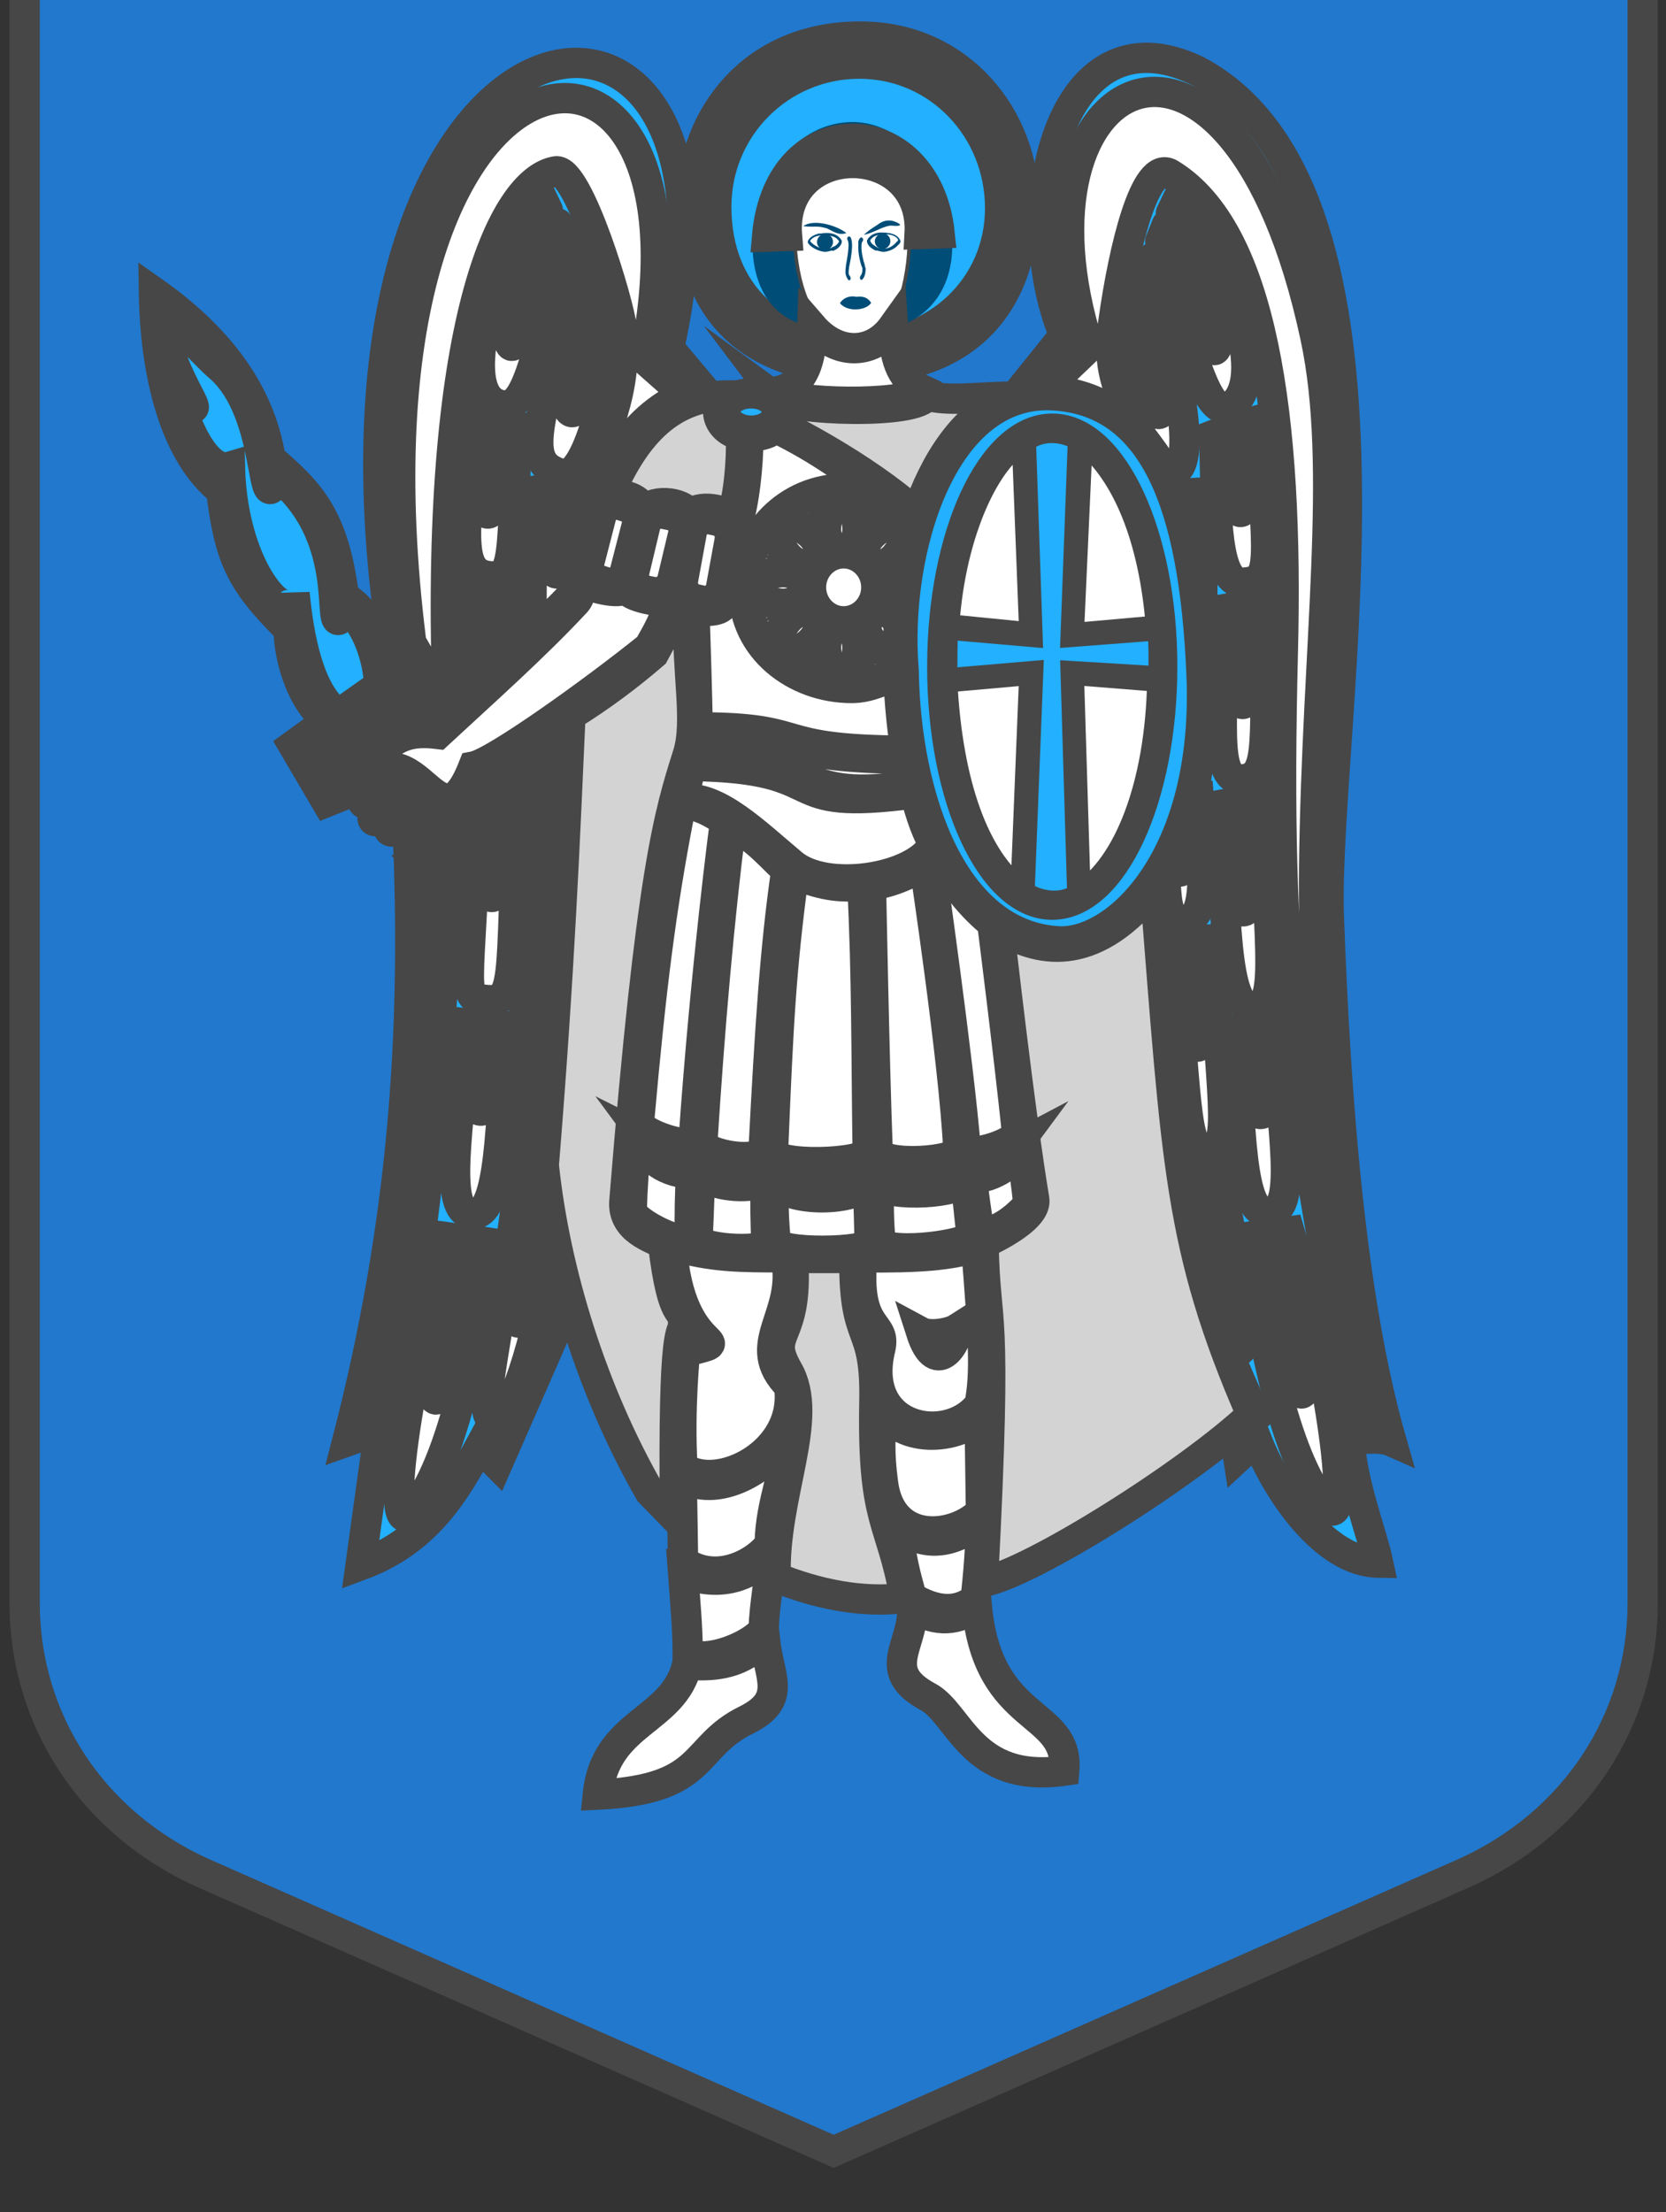 <svg width="55" height="73" viewBox="0 0 55 73" fill="none" xmlns="http://www.w3.org/2000/svg">
<rect x="0" y="0" width="55" height="73" fill="#333333" stroke="none"/>
<g clip-path="url(#clip0)">
<path d="M0.814 -0.528V52.91C0.814 56.738 3.036 60.192 6.776 61.842L27.522 70.994L48.268 61.842C52.008 60.192 54.23 56.738 54.23 52.91V-0.528H0.814Z" fill="#2178CD" stroke="#474747" stroke-miterlimit="10"/>
<path d="M28.446 1.434C25.009 1.403 23.117 3.931 23.041 6.686C22.966 9.654 24.434 11.228 26.523 11.758C26.599 11.5 26.599 11.213 26.614 10.804C23.526 10.032 24.782 4.052 28.188 4.052C31.186 4.068 33.017 9.654 29.702 10.819C29.717 11.243 29.747 11.531 29.854 11.803C32.109 11.304 33.562 9.608 33.577 6.717C33.577 4.007 31.564 1.449 28.446 1.434Z" fill="#22B0FF" stroke="#474747" stroke-width="1.453"/>
<path d="M28.37 1.873C31.11 1.873 33.244 4.128 33.244 6.868C33.244 9.608 31.034 11.652 28.294 11.652C25.554 11.652 23.42 9.896 23.42 6.823C23.42 4.083 25.63 1.873 28.37 1.873Z" fill="#22B0FF" stroke="#474747" stroke-width="1.453"/>
<path d="M25.872 12.936C26.642 12.408 26.774 11.924 26.84 11.11C27.698 11.792 28.776 11.682 29.48 11.242C29.568 12.188 29.832 12.584 30.558 12.914C30.448 13.75 26.114 13.794 25.872 12.936Z" fill="white" stroke="#474747" stroke-miterlimit="10"/>
<path d="M39.27 26.026C39.27 25.894 39.27 25.014 39.468 25.014C39.952 25.014 39.688 28.38 39.732 28.974C39.776 29.568 39.688 29.7 39.248 29.722C38.258 29.744 38.852 26.796 38.632 25.08C38.588 24.794 38.874 24.882 38.962 24.948C39.204 25.146 39.116 27.984 39.182 27.984C39.292 28.006 39.292 26.444 39.27 26.026Z" fill="white" stroke="#474747" stroke-miterlimit="10"/>
<path d="M33.682 12.87L35.134 11.066C33.44 7.018 34.914 0.132 39.512 2.332C47.08 6.336 43.67 24.046 43.868 30.206C44.088 36.234 44.572 42.812 45.936 47.564C45.54 47.388 44.726 47.52 44.55 47.52C44.66 49.06 45.276 50.534 45.496 51.568C43.758 51.546 42.174 49.258 41.492 47.52L40.876 48.092L40.766 47.388L41.47 46.75C39.952 43.362 38.874 41.272 38.17 28.974C39.534 26.95 39.952 24.596 39.534 20.394C39.248 16.808 38.5 12.716 33.682 12.87Z" fill="#22B0FF" stroke="#474747"/>
<path d="M41.03 23.232C40.766 23.276 40.964 21.538 40.898 20.02L40.37 20.108C40.458 23.628 39.974 25.85 41.052 25.718C41.998 25.586 41.712 24.42 41.8 19.888L41.25 19.998C41.206 21.736 41.426 23.166 41.03 23.232Z" fill="white" stroke="#474747"/>
<path d="M18.876 19.624C12.188 26.642 14.806 22.154 11.968 25.014C11.11 25.872 11.726 26.84 12.716 27.61C13.882 28.512 14.388 27.632 14.85 26.774C15.378 26.488 15.598 26.136 15.73 25.586C16.676 25.014 17.468 24.706 18.634 23.782C18.59 25.168 17.952 36.982 17.732 38.412C18.128 42.262 19.316 45.76 21.318 49.434L22.286 50.424C22.33 52.008 22.44 53.482 22.484 53.922C22.748 56.782 19.536 55.99 19.47 59.51C23.848 59.07 22.462 58.344 24.882 56.892C26.752 55.792 25.014 55.176 25.608 52.294C26.95 52.976 28.996 53.086 29.898 52.998C29.92 53.944 28.798 55.286 30.47 56.188C31.504 56.738 31.812 59.268 35.354 58.696C35.442 55.858 32.538 56.826 32.428 52.448C33.704 52.184 38.654 49.456 41.536 46.772C39.798 43.164 39.05 41.25 38.214 28.974C39.864 26.224 39.908 23.76 39.688 20.394C38.082 7.546 29.766 16.412 29.656 10.78C32.978 9.614 31.174 4.048 28.16 4.026C24.75 4.026 23.54 9.988 26.598 10.736C26.554 15.84 21.274 8.228 18.876 19.624Z" fill="#004D77"/>
<path d="M37.642 14.344C37.994 14.806 38.214 15.092 38.522 15.62C39.688 15.708 38.874 12.408 38.06 8.492L37.796 9.152C38.346 12.254 38.632 13.574 38.258 13.662C38.038 13.706 37.862 11.484 37.554 9.658L37.18 10.78C37.664 13.838 37.642 14.344 37.642 14.344Z" fill="white" stroke="#474747" stroke-linejoin="round"/>
<path d="M38.302 7.964C39.314 11.638 39.864 13.882 40.612 13.42C41.932 12.584 40.59 8.888 38.896 6.534L38.654 7.04C39.204 8.228 40.48 11.352 40.106 11.55C39.93 11.638 39.226 9.13 38.522 7.414L38.302 7.964Z" fill="white" stroke="#474747" stroke-linejoin="round"/>
<path d="M41.426 33.264C40.546 33.374 40.436 31.218 40.326 26.554L40.788 26.466C40.876 27.654 40.722 30.118 41.052 30.074C41.448 30.03 41.294 28.534 41.25 26.378L41.756 26.268C41.8 30.8 42.306 33.154 41.426 33.264Z" fill="white" stroke="#474747"/>
<path d="M39.534 34.54C39.314 34.54 39.336 32.076 39.204 31.086L38.742 31.152C39.204 37.026 39.16 37.972 39.82 37.928C40.678 37.884 40.392 37.004 39.996 30.998L39.534 31.02C39.578 32.208 39.842 34.54 39.534 34.54Z" fill="white" stroke="#474747"/>
<path d="M40.04 41.976L40.854 44.616C41.316 44.374 41.272 43.802 40.216 38.588L39.71 38.698C40.04 40.458 40.436 41.888 40.04 41.976Z" fill="white" stroke="#474747"/>
<path d="M39.05 27.28C39.182 26.95 39.358 26.29 39.534 25.806C39.776 28.93 39.842 30.25 39.16 30.36C38.434 30.47 38.544 29.612 38.434 28.644L38.764 27.918C38.874 28.204 38.808 28.842 38.984 28.754C39.226 28.666 39.094 27.588 39.05 27.28Z" fill="white" stroke="#474747"/>
<path d="M22.418 19.866C22.418 19.866 22.418 20.086 22.726 20.13C22.66 22.22 23.056 23.782 22.704 24.904C22.088 26.84 21.494 28.754 20.614 39.622C20.526 40.59 21.56 40.854 21.89 41.052C22.22 43.802 22.572 43.032 22.55 43.714C22.55 44.088 22.198 43.384 22.286 50.094L21.45 49.236C19.536 45.892 18.326 41.976 17.952 38.456C18.48 31.988 18.656 27.5 18.832 23.606C19.866 22.968 20.79 22.264 21.582 21.582C21.978 20.834 22.242 20.416 22.418 19.866Z" fill="#D3D3D3" stroke="#474747" stroke-miterlimit="10"/>
<path d="M26.048 45.738C26.378 47.96 23.628 49.28 22.528 48.4C22.418 46.442 22.616 44.616 22.616 44.616C24.574 44.088 22.44 44.924 22.176 41.096C23.474 41.492 24.42 41.492 25.938 41.492C26.356 43.406 24.662 44.352 26.048 45.738Z" fill="white" stroke="#474747" stroke-miterlimit="10"/>
<path d="M22.506 48.774C22.506 48.774 22.55 51.37 22.55 51.524C23.716 52.338 25.036 51.502 25.41 50.952C25.432 49.5 26.026 48.444 25.894 47.564C25.476 48.246 23.87 49.522 22.506 48.774Z" fill="white" stroke="#474747" stroke-miterlimit="10"/>
<path d="M25.41 51.282C24.684 52.162 23.54 52.338 22.55 51.898C22.616 52.8 22.704 53.746 22.704 54.56C23.386 54.912 24.86 54.274 25.212 53.768C25.234 52.866 25.432 52.162 25.41 51.282Z" fill="white" stroke="#474747" stroke-miterlimit="10"/>
<path d="M25.256 54.142C24.75 54.516 24.266 55.066 22.682 54.934C22.242 56.826 19.976 56.782 19.734 59.224C23.386 59.048 22.792 57.662 24.64 56.76C26.004 56.078 25.388 55.352 25.256 54.142Z" fill="white" stroke="#474747" stroke-miterlimit="10"/>
<path d="M32.23 41.162C31.35 41.426 30.36 41.514 28.468 41.492C28.226 43.978 29.282 43.582 29.062 44.506C28.402 47.212 31.328 47.718 32.34 46.332C32.538 45.298 32.472 44.198 32.23 41.162ZM31.592 43.846C31.68 44.132 30.932 45.606 30.404 43.956C30.69 44.11 31.35 44 31.592 43.846Z" fill="white" stroke="#474747" stroke-miterlimit="10"/>
<path d="M29.106 46.53C29.062 47.454 29.018 47.938 29.15 48.928C29.414 51.04 31.57 50.754 32.384 49.874L32.34 46.684C31.988 47.366 29.942 47.806 29.106 46.53Z" fill="white" stroke="#474747" stroke-miterlimit="10"/>
<path d="M30.096 52.712C29.876 51.898 29.766 51.524 29.634 50.424C30.536 51.018 31.35 50.996 32.362 50.226C32.406 51.128 32.208 52.756 32.208 52.756C31.592 53.262 30.866 53.174 30.096 52.712Z" fill="white" stroke="#474747" stroke-miterlimit="10"/>
<path d="M32.252 53.042C32.626 56.936 35.31 56.386 35.134 58.432C32.054 58.872 31.68 56.54 30.624 55.99C29.04 55.132 30.162 54.296 30.118 53.064C30.976 53.57 31.592 53.46 32.252 53.042Z" fill="white" stroke="#474747" stroke-miterlimit="10"/>
<path d="M25.608 14.124C25.41 14.3 25.168 14.388 24.706 14.41C24.706 15.356 24.574 16.588 24.332 17.336C24.42 17.798 24.288 18.106 23.98 19.712C23.914 20.108 23.716 20.196 22.924 20.152C22.968 21.384 23.012 22.924 23.034 24.002C26.84 24.002 25.3 24.75 29.898 24.772C29.788 24.112 29.7 23.254 29.656 22.286C29.194 22.418 28.732 22.704 28.116 22.704C26.246 22.704 24.552 21.384 24.552 19.492C24.552 17.6 26.026 16.126 27.896 16.126C28.578 16.126 29.128 16.346 29.128 16.346C28.138 15.664 27.148 14.872 25.608 14.124Z" fill="white" stroke="#474747" stroke-miterlimit="10"/>
<path d="M29.964 25.036L30.162 25.894C26.224 26.554 27.038 24.992 22.902 25.014L23.034 24.31C26.268 24.332 25.872 25.036 29.964 25.036Z" fill="white" stroke="#474747" stroke-miterlimit="10"/>
<path d="M22.814 25.278L22.55 26.378C23.672 26.224 24.97 27.522 26.158 28.512C27.28 29.458 30.228 28.996 30.822 27.852C30.514 27.346 30.294 26.532 30.206 26.18C25.454 26.818 27.72 25.344 22.814 25.278Z" fill="white" stroke="#474747" stroke-miterlimit="10"/>
<path d="M28.468 29.216C27.522 29.348 26.862 29.084 26.202 28.864C25.784 31.988 25.696 33.704 25.52 37.994C25.498 38.522 28.644 38.412 28.644 37.994C28.6 35.002 28.622 32.142 28.468 29.216Z" fill="white" stroke="#474747" stroke-miterlimit="10"/>
<path d="M23.936 27.104C23.936 27.104 22.55 26.092 22.418 26.884C21.824 29.964 21.494 32.538 21.098 37.004C21.01 37.378 22.88 37.994 22.902 37.598C23.298 31.9 23.936 27.104 23.936 27.104Z" fill="white" stroke="#474747" stroke-miterlimit="10"/>
<path d="M25.278 38.984C24.816 39.226 23.804 39.204 23.122 38.808C23.078 39.446 23.078 39.886 23.034 40.788C22.858 41.25 25.234 41.338 25.3 41.052C25.278 40.414 25.256 39.732 25.278 38.984Z" fill="white" stroke="#474747" stroke-miterlimit="10"/>
<path d="M28.754 29.216C29.326 29.15 30.118 28.842 30.514 28.512C30.514 28.512 31.504 35.068 31.636 37.928C31.702 38.346 29.04 38.522 28.974 37.972C28.864 35.134 28.754 29.216 28.754 29.216Z" fill="white" stroke="#474747" stroke-miterlimit="10"/>
<path d="M30.69 28.336L30.91 28.05C31.372 29.106 32.12 29.964 32.758 30.47C32.758 30.47 33.286 34.628 33.572 37.356C33.638 37.686 31.966 38.236 31.878 37.884C31.658 35.112 30.69 28.336 30.69 28.336Z" fill="white" stroke="#474747" stroke-miterlimit="10"/>
<path d="M22.814 38.742C21.736 38.654 21.296 38.082 21.032 37.466C20.922 38.456 20.878 39.182 20.856 39.93C20.856 40.326 22.748 41.25 22.77 40.788C22.77 39.93 22.77 39.534 22.814 38.742Z" fill="white" stroke="#474747" stroke-miterlimit="10"/>
<path d="M28.644 39.028C28.358 39.666 25.85 39.71 25.542 38.94C25.52 39.644 25.542 40.304 25.608 40.964C25.652 41.404 28.71 41.338 28.71 41.008C28.688 40.282 28.688 39.842 28.644 39.028Z" fill="white" stroke="#474747" stroke-miterlimit="10"/>
<path d="M28.996 39.072C29.304 39.534 31.812 39.38 31.834 38.94C31.988 39.688 31.966 39.93 32.076 40.744C32.23 40.986 29.92 41.404 29.084 41.074C28.996 40.37 29.018 39.82 28.996 39.072Z" fill="white" stroke="#474747" stroke-miterlimit="10"/>
<path d="M32.076 38.808C32.472 39.05 33.66 38.346 33.682 37.884C33.792 38.412 33.902 39.204 33.946 39.754C33.616 40.106 33.044 40.656 32.34 40.7C32.23 39.996 32.164 39.534 32.076 38.808Z" fill="white" stroke="#474747" stroke-miterlimit="10"/>
<path d="M25.96 28.71C25.652 28.49 25.014 27.654 24.134 27.236C23.738 30.36 23.43 33.858 23.188 37.686C23.166 38.104 25.19 38.456 25.212 37.884C25.41 34.056 25.586 31.262 25.96 28.71Z" fill="white" stroke="#474747" stroke-miterlimit="10"/>
<path d="M27.79 18.134C28.085 18.134 28.367 17.831 28.3 17.307C28.233 16.811 27.965 16.384 27.79 16.343C27.602 16.398 27.334 16.825 27.281 17.307C27.214 17.831 27.495 18.134 27.79 18.134Z" fill="white" stroke="#474747" stroke-miterlimit="10"/>
<path d="M26.517 19.402C26.517 19.099 26.222 18.823 25.699 18.892C25.203 18.961 24.787 19.236 24.747 19.402C24.801 19.595 25.23 19.856 25.699 19.912C26.235 19.98 26.517 19.705 26.517 19.402Z" fill="white" stroke="#474747" stroke-miterlimit="10"/>
<path d="M27.79 20.683C27.495 20.683 27.214 20.986 27.281 21.51C27.348 22.006 27.616 22.433 27.79 22.475C27.978 22.42 28.246 21.992 28.3 21.51C28.353 20.973 28.085 20.683 27.79 20.683Z" fill="white" stroke="#474747" stroke-miterlimit="10"/>
<path d="M29.05 19.402C29.037 19.705 29.292 19.981 29.734 19.912L29.828 18.892C29.815 18.892 29.091 18.699 29.05 19.402Z" fill="white" stroke="#474747" stroke-miterlimit="10"/>
<path d="M26.892 18.506C27.107 18.299 27.093 17.886 26.664 17.555C26.275 17.252 25.779 17.142 25.632 17.238C25.525 17.417 25.659 17.9 25.954 18.286C26.289 18.699 26.677 18.713 26.892 18.506Z" fill="white" stroke="#474747" stroke-miterlimit="10"/>
<path d="M26.892 20.311C26.677 20.105 26.275 20.105 25.954 20.532C25.645 20.931 25.538 21.427 25.632 21.579C25.806 21.676 26.289 21.552 26.664 21.262C27.08 20.918 27.107 20.518 26.892 20.311Z" fill="white" stroke="#474747" stroke-miterlimit="10"/>
<path d="M28.729 20.366C28.554 20.601 28.528 20.986 28.957 21.317C29.184 21.496 29.453 21.607 29.654 21.648L29.667 20.587C29.667 20.587 29.198 19.733 28.729 20.366Z" fill="white" stroke="#474747" stroke-miterlimit="10"/>
<path d="M28.675 18.506C28.89 18.713 29.292 18.713 29.613 18.286C29.922 17.886 30.029 17.39 29.935 17.238C29.761 17.142 29.278 17.266 28.903 17.555C28.487 17.886 28.474 18.286 28.675 18.506Z" fill="white" stroke="#474747" stroke-miterlimit="10"/>
<path d="M26.637 16.604C26.852 16.508 27.066 16.48 27.12 16.756C27.174 17.018 27.066 17.307 26.946 17.376C26.798 17.404 26.53 17.28 26.383 17.059C26.248 16.811 26.423 16.687 26.637 16.604Z" fill="white" stroke="#474747" stroke-miterlimit="10"/>
<path d="M25.015 20.573C24.921 20.353 24.881 20.132 25.163 20.077C25.417 20.022 25.712 20.132 25.779 20.256C25.82 20.408 25.685 20.683 25.471 20.821C25.23 20.959 25.096 20.78 25.015 20.573Z" fill="white" stroke="#474747" stroke-miterlimit="10"/>
<path d="M28.957 22.268C28.742 22.351 28.528 22.392 28.474 22.117C28.42 21.855 28.528 21.565 28.648 21.497C28.796 21.469 29.064 21.593 29.198 21.813C29.345 22.048 29.171 22.172 28.957 22.268Z" fill="white" stroke="#474747" stroke-miterlimit="10"/>
<path d="M25.015 18.244C25.109 18.024 25.23 17.845 25.457 17.996C25.672 18.148 25.806 18.423 25.766 18.561C25.685 18.699 25.404 18.795 25.149 18.74C24.881 18.671 24.921 18.465 25.015 18.244Z" fill="white" stroke="#474747" stroke-miterlimit="10"/>
<path d="M26.677 22.213C26.463 22.116 26.275 21.992 26.436 21.758C26.584 21.538 26.865 21.414 26.999 21.441C27.133 21.524 27.227 21.813 27.174 22.061C27.093 22.337 26.892 22.296 26.677 22.213Z" fill="white" stroke="#474747" stroke-miterlimit="10"/>
<path d="M28.93 16.604C29.144 16.687 29.332 16.825 29.171 17.059C29.024 17.28 28.742 17.404 28.608 17.376C28.474 17.293 28.38 17.004 28.434 16.756C28.514 16.48 28.715 16.508 28.93 16.604Z" fill="white" stroke="#474747" stroke-miterlimit="10"/>
<path d="M12.753 25.326C11.965 25.902 11.784 25.493 12.435 24.903C13.07 24.327 13.479 24.1 14.463 24.221C15.932 22.859 17.657 21.33 19.02 19.862C19.171 19.695 19.201 19.332 19.232 19.196C19.338 19.347 20.518 19.68 20.67 19.392C20.7 19.725 21.941 19.907 22.123 19.816C21.926 20.452 21.76 20.755 21.427 21.345C19.686 22.753 16.34 25.16 15.629 25.296C15.296 26.144 15.008 26.386 14.736 26.356C14.16 26.295 13.616 25.221 12.753 25.326Z" fill="white" stroke="#474747" stroke-miterlimit="10"/>
<path d="M29.832 22.132C29.898 26.378 31.482 30.866 34.936 31.064C36.872 31.174 39.93 28.27 39.666 22.242C39.424 16.566 38.082 13.244 34.782 13.046C31.13 12.826 29.502 18.15 29.832 22.132ZM34.738 14.146C36.74 14.146 38.368 17.666 38.368 22C38.368 26.334 36.74 29.854 34.738 29.854C32.736 29.854 31.108 26.334 31.108 22C31.108 17.666 32.736 14.146 34.738 14.146Z" fill="#22B0FF" stroke="#474747" stroke-miterlimit="10"/>
<path d="M28.153 5.783C29.894 5.783 30.151 7.13 29.97 8.675C29.788 10.128 29.288 11.233 28.168 11.188C27.154 11.157 26.518 10.113 26.306 8.675C26.064 7.085 26.503 5.783 28.153 5.783Z" fill="white" stroke="#474747" stroke-width="0.114" stroke-miterlimit="2.613"/>
<path d="M28.516 7.751C28.743 7.539 28.94 7.448 29.031 7.373C29.334 7.176 29.606 7.327 29.712 7.403C29.727 7.494 29.44 7.433 29.364 7.448C29.061 7.509 28.864 7.675 28.516 7.751Z" fill="#004D77"/>
<path d="M27.305 7.539C27.502 7.63 27.684 7.781 27.941 7.691C27.593 7.418 26.836 7.221 26.518 7.464C26.927 7.509 26.957 7.433 27.305 7.539Z" fill="#004D77"/>
<path d="M28.759 9.992C28.622 10.234 28.002 10.325 27.729 10.007C27.85 9.81 28.077 9.749 28.274 9.795C28.501 9.765 28.652 9.825 28.759 9.992Z" fill="#004D77"/>
<path d="M27.986 7.933C27.971 7.903 27.956 7.857 27.986 7.827C28.002 7.797 28.032 7.797 28.062 7.812C28.062 7.812 28.062 7.812 28.077 7.827C28.198 8.024 28.077 8.599 28.032 8.811V8.841C28.017 8.902 28.017 8.962 28.017 9.008C28.017 9.053 28.032 9.083 28.062 9.114C28.077 9.144 28.092 9.189 28.077 9.22C28.062 9.25 28.032 9.265 28.002 9.235C27.956 9.174 27.926 9.098 27.911 9.023C27.911 8.947 27.911 8.871 27.926 8.796V8.765C27.956 8.584 28.062 8.054 27.986 7.933Z" fill="#004D77"/>
<path d="M28.335 8.084C28.32 8.326 28.395 8.674 28.456 8.811C28.456 8.826 28.471 8.841 28.471 8.841C28.471 8.856 28.471 8.871 28.471 8.886C28.471 8.962 28.456 9.053 28.41 9.098C28.395 9.129 28.38 9.159 28.395 9.204C28.41 9.235 28.441 9.25 28.471 9.219C28.547 9.144 28.577 9.008 28.577 8.886C28.577 8.856 28.577 8.841 28.562 8.811C28.562 8.796 28.547 8.765 28.547 8.75C28.547 8.75 28.547 8.75 28.547 8.735C28.501 8.614 28.425 8.296 28.441 8.099C28.441 8.069 28.441 8.039 28.456 8.008C28.456 7.993 28.471 7.978 28.471 7.963C28.501 7.948 28.501 7.902 28.486 7.872C28.471 7.842 28.441 7.827 28.41 7.842C28.41 7.842 28.395 7.842 28.395 7.857C28.365 7.887 28.35 7.918 28.335 7.963V8.084ZM28.471 7.963C28.486 7.963 28.486 7.948 28.471 7.963V7.963ZM28.335 8.084C28.335 8.039 28.35 7.993 28.35 7.948L28.335 8.084Z" fill="#004D77"/>
<path d="M29.182 8.205C29.122 8.205 29.076 8.19 29.031 8.19C29.001 8.175 28.97 8.175 28.955 8.16C28.925 8.145 28.91 8.13 28.88 8.114C28.804 8.069 28.743 8.009 28.728 7.933C28.743 7.918 28.743 7.903 28.759 7.887C28.774 7.872 28.789 7.857 28.804 7.842C28.895 7.766 29.031 7.736 29.182 7.736C29.198 7.736 29.213 7.736 29.228 7.736C29.258 7.736 29.288 7.736 29.319 7.736C29.349 7.736 29.379 7.751 29.409 7.751C29.53 7.781 29.621 7.842 29.652 7.918C29.652 7.933 29.637 7.933 29.637 7.948C29.621 7.963 29.606 7.978 29.591 7.993C29.485 8.114 29.349 8.205 29.182 8.205ZM29.001 8.281C29.061 8.296 29.122 8.311 29.182 8.311C29.364 8.296 29.546 8.205 29.637 8.099C29.652 8.084 29.682 8.054 29.697 8.039C29.712 8.024 29.727 7.993 29.727 7.978V7.948C29.682 7.827 29.561 7.736 29.409 7.706C29.379 7.691 29.349 7.691 29.319 7.691C29.288 7.691 29.258 7.675 29.213 7.675C29.198 7.675 29.182 7.675 29.167 7.675C28.986 7.66 28.834 7.706 28.728 7.797C28.713 7.812 28.683 7.842 28.668 7.857C28.652 7.887 28.637 7.903 28.622 7.933C28.622 7.933 28.622 7.933 28.622 7.948V7.978C28.637 8.069 28.713 8.16 28.819 8.22C28.849 8.236 28.864 8.251 28.895 8.266C28.94 8.266 28.97 8.266 29.001 8.281Z" fill="#004D77"/>
<path d="M29.137 7.706C29.001 7.706 28.88 7.827 28.88 7.963C28.88 8.099 29.001 8.22 29.137 8.22C29.273 8.22 29.394 8.099 29.394 7.963C29.394 7.812 29.288 7.706 29.137 7.706Z" fill="#004D77"/>
<path d="M27.23 8.205C27.29 8.205 27.335 8.19 27.396 8.19C27.426 8.19 27.457 8.175 27.472 8.16C27.502 8.145 27.517 8.13 27.547 8.13C27.623 8.084 27.684 8.024 27.699 7.963C27.684 7.948 27.684 7.933 27.669 7.918C27.653 7.903 27.638 7.887 27.623 7.872C27.532 7.797 27.396 7.766 27.23 7.766C27.214 7.766 27.199 7.766 27.184 7.766C27.154 7.766 27.124 7.766 27.093 7.766C27.063 7.766 27.033 7.782 27.003 7.782C26.881 7.812 26.791 7.872 26.745 7.948C26.745 7.963 26.76 7.963 26.76 7.978C26.775 7.993 26.791 8.009 26.806 8.024C26.912 8.115 27.063 8.205 27.23 8.205ZM27.411 8.281C27.351 8.296 27.29 8.311 27.23 8.311C27.048 8.296 26.866 8.205 26.76 8.115C26.745 8.099 26.715 8.069 26.7 8.054C26.685 8.039 26.669 8.009 26.669 7.993V7.963C26.715 7.842 26.836 7.766 26.987 7.721C27.018 7.706 27.048 7.706 27.078 7.706C27.108 7.706 27.139 7.706 27.184 7.691C27.199 7.691 27.214 7.691 27.23 7.691C27.411 7.676 27.578 7.721 27.684 7.812C27.699 7.827 27.729 7.857 27.744 7.872C27.759 7.887 27.774 7.918 27.79 7.948C27.79 7.948 27.79 7.948 27.79 7.963V7.993C27.774 8.084 27.699 8.175 27.593 8.236C27.563 8.251 27.532 8.266 27.502 8.281C27.472 8.266 27.442 8.266 27.411 8.281ZM27.214 7.676C27.214 7.676 27.23 7.676 27.214 7.676V7.676Z" fill="#004D77"/>
<path d="M26.18 41.514H28.204C28.182 44.506 28.93 43.538 28.864 46.332C28.798 50.292 29.414 50.138 29.876 52.734C28.446 52.91 26.972 52.602 25.608 52.052C25.52 49.346 26.928 46.794 26.004 45.21C25.256 43.89 26.378 44.308 26.18 41.514Z" fill="#D3D3D3" stroke="#474747" stroke-miterlimit="10"/>
<path d="M32.45 52.206C34.034 51.92 39.27 48.62 41.316 46.684C38.918 41.162 38.852 38.39 38.126 29.282C36.234 31.68 34.43 31.548 32.978 30.624C32.978 30.624 33.682 36.85 34.144 39.578C34.254 40.26 32.472 41.03 32.472 41.03C32.516 44.022 32.956 42.592 32.45 52.206Z" fill="#D3D3D3" stroke="#474747" stroke-miterlimit="10"/>
<path d="M34.496 12.848L35.948 11.462C33.022 2.266 40.722 -1.518 43.428 11.132C44.352 15.444 43.472 21.318 43.384 28.6C43.318 34.782 44.286 42.35 45.342 46.904L44.792 46.926C42.724 36.366 42.086 32.208 42.35 21.538C42.548 13.75 41.668 7.59 38.632 5.742C37.796 5.236 37.092 8.228 36.762 10.582C36.476 12.452 37.136 13.046 37.312 14.014C36.586 13.354 35.816 12.98 34.496 12.848Z" fill="white" stroke="#474747"/>
<path d="M28.93 19.382C28.93 19.998 28.446 20.504 27.852 20.504C27.258 20.504 26.774 19.998 26.774 19.382C26.774 18.766 27.258 18.26 27.852 18.26C28.446 18.26 28.93 18.766 28.93 19.382Z" fill="white" stroke="#474747" stroke-miterlimit="10"/>
<path d="M25.63 13.112C25.872 13.288 25.916 13.662 25.762 13.992C26.158 14.234 28.402 15.312 30.272 16.94C30.866 15.246 31.768 13.772 33.286 13.09C32.45 13.09 31.218 13.266 30.602 13.046C30.338 13.706 25.96 13.552 25.63 13.112Z" fill="#D3D3D3" stroke="#474747" stroke-miterlimit="10"/>
<path d="M20.086 16.368C20.878 14.542 21.978 13.068 24.046 13.046C23.452 13.376 23.672 14.212 24.464 14.366C24.486 15.29 24.376 16.39 24.156 17.072C23.98 16.83 23.056 16.61 22.748 17.006C22.704 16.61 21.604 16.412 21.274 16.852C21.098 16.434 20.592 16.258 20.086 16.368Z" fill="#D3D3D3" stroke="#474747" stroke-miterlimit="10"/>
<path d="M23.452 17.138L23.65 17.182C23.936 17.226 24.134 17.512 24.09 17.82L23.804 19.382C23.76 19.668 23.474 19.866 23.188 19.822L22.99 19.778C22.704 19.734 22.506 19.448 22.55 19.14L22.836 17.578C22.88 17.292 23.144 17.094 23.452 17.138Z" fill="white" stroke="#474747" stroke-miterlimit="10"/>
<path d="M21.934 16.962L22.154 17.006C22.44 17.072 22.616 17.358 22.55 17.644L22.198 19.118C22.132 19.404 21.846 19.58 21.56 19.536L21.34 19.492C21.054 19.426 20.878 19.14 20.944 18.854L21.296 17.38C21.362 17.072 21.648 16.896 21.934 16.962Z" fill="white" stroke="#474747" stroke-miterlimit="10"/>
<path d="M20.504 16.676L20.636 16.72C20.922 16.786 21.098 17.094 21.01 17.38L20.636 18.832C20.57 19.118 20.262 19.294 19.976 19.206L19.844 19.162C19.558 19.096 19.382 18.788 19.47 18.502L19.844 17.05C19.91 16.764 20.218 16.588 20.504 16.676Z" fill="white" stroke="#474747" stroke-miterlimit="10"/>
<path d="M13.046 25.564C13.068 25.74 12.826 26.07 12.54 26.312C12.232 26.554 11.99 26.598 11.968 26.444C11.946 26.268 12.188 25.938 12.474 25.696C12.782 25.454 13.024 25.388 13.046 25.564Z" fill="white" stroke="#474747" stroke-miterlimit="10"/>
<path d="M13.596 25.828C13.618 26.004 13.354 26.422 13.002 26.752C12.65 27.082 12.32 27.192 12.298 27.016C12.276 26.84 12.54 26.422 12.892 26.092C13.244 25.762 13.574 25.652 13.596 25.828Z" fill="white" stroke="#474747" stroke-miterlimit="10"/>
<path d="M13.926 26.4C13.948 26.576 13.728 26.928 13.42 27.192C13.112 27.456 12.848 27.522 12.826 27.346C12.804 27.17 13.024 26.818 13.332 26.554C13.64 26.312 13.904 26.224 13.926 26.4Z" fill="white" stroke="#474747" stroke-miterlimit="10"/>
<path d="M14.498 26.774C14.52 26.928 14.3 27.28 13.992 27.522C13.684 27.764 13.442 27.852 13.42 27.676C13.398 27.522 13.618 27.17 13.926 26.928C14.212 26.664 14.476 26.598 14.498 26.774Z" fill="white" stroke="#474747" stroke-miterlimit="10"/>
<path d="M22.088 11.484L23.254 12.87C21.846 13.222 20.13 13.904 18.876 19.624C17.688 20.9 16.698 21.868 15.576 22.858C14.762 23.518 14.3 24.002 13.31 23.914C12.21 24.662 11.352 25.322 11.55 26.158L10.78 26.466L9.68 24.596L10.802 23.782C9.988 23.188 9.548 21.802 9.526 20.768C7.92 19.184 7.568 18.37 7.304 16.192C5.874 15.07 5.126 12.606 5.082 9.636C7.018 11 8.558 12.782 8.932 15.136C10.274 16.28 11.022 17.094 11.352 19.668C12.298 20.306 12.562 21.12 12.782 22.418L13.112 22.176C9.152 -0.99 25.476 -3.542 22.088 11.484Z" fill="#22B0FF" stroke="#474747"/>
<path d="M17.644 16.192C17.512 17.864 17.556 20.966 17.556 20.966C18.106 20.372 18.48 20.086 18.876 19.624C18.942 19.338 19.008 19.052 19.096 18.656C19.074 17.82 19.074 16.94 19.008 16.346L18.546 16.28C18.48 17.556 18.722 19.03 18.348 18.92C18.04 18.81 18.128 16.236 18.128 16.236C18.128 16.236 17.776 16.192 17.644 16.192Z" fill="white" stroke="#474747" stroke-linejoin="round"/>
<path d="M16.61 13.376C17.402 13.464 17.644 11.902 18.722 7.986L18.414 7.37C17.248 10.23 17.028 11.858 16.808 11.308C16.61 10.846 17.754 8.228 18.084 6.93L17.82 6.38C16.786 7.524 14.718 13.156 16.61 13.376Z" fill="white" stroke="#474747" stroke-linejoin="round"/>
<path d="M18.546 15.642C19.382 15.884 20.174 12.496 20.174 10.912L19.69 9.68C19.448 11.924 19.184 13.728 18.854 13.596C18.436 13.42 19.162 11.528 19.382 9.174L19.096 8.558C17.952 13.794 17.072 15.224 18.546 15.642Z" fill="white" stroke="#474747" stroke-linejoin="round"/>
<path d="M10.868 26.099L10.035 24.691L13.805 22.026L14.531 23.268C13.79 23.858 13.926 23.676 13.245 23.57C12.881 23.843 11.14 24.736 11.292 25.962L10.868 26.099Z" fill="#22B0FF" stroke="#474747" stroke-width="1.453"/>
<path d="M25.652 13.596C25.652 13.948 25.278 14.212 24.794 14.212C24.332 14.212 23.936 13.926 23.936 13.596C23.936 13.244 24.31 12.98 24.794 12.98C25.278 12.98 25.652 13.244 25.652 13.596Z" fill="#22B0FF" stroke="#474747" stroke-miterlimit="10"/>
<path d="M22.594 13.024L21.274 11.858C24.024 -1.562 10.692 -0.066 13.64 21.692L13.794 21.582L14.784 23.298C14.3 10.758 16.588 5.94 18.348 5.654C19.096 5.522 20.46 10.076 20.526 10.824C20.768 13.574 19.536 14.388 19.58 17.028C20.152 15.378 20.702 13.948 22.594 13.024Z" fill="white" stroke="#474747"/>
<path d="M15.708 13.618C15.378 17.38 15.048 18.854 16.104 19.008C17.072 19.14 16.852 18.348 17.094 14.036L16.632 13.882C16.39 16.016 16.39 17.05 16.06 16.94C15.796 16.852 16.148 14.872 16.17 13.794L15.708 13.618Z" fill="white" stroke="#474747" stroke-linejoin="round"/>
<path d="M15.312 19.404C15.268 20.482 15.202 21.692 15.246 23.1C16.06 22.396 16.324 22.154 16.984 21.516C16.984 20.746 16.984 20.394 16.896 19.602L16.368 19.558C16.324 20.284 16.522 22.11 16.126 22.198C15.84 22.264 15.906 21.384 15.84 19.492L15.312 19.404Z" fill="white" stroke="#474747" stroke-linejoin="round"/>
<path d="M13.486 28.006C13.838 27.984 14.124 28.094 14.85 26.796C15.356 26.51 15.62 26.136 15.73 25.586C16.676 25.014 17.204 24.86 18.656 23.76C18.26 31.68 17.908 37.136 17.776 38.39C17.93 40.678 18.7 43.12 18.7 43.12L16.412 48.334C16.236 48.158 16.06 47.982 15.884 47.652C15.026 49.236 14.102 50.842 11.902 51.656L12.496 47.366C12.078 47.344 11.77 47.454 11.462 47.564C13.354 40.26 13.706 34.078 13.486 28.006Z" fill="#22B0FF" stroke="#474747"/>
<path d="M15.752 26.356C15.51 33.044 15.158 32.912 16.082 33C17.182 33.088 16.764 32.01 17.182 25.388L16.676 25.74C16.412 28.82 16.61 29.458 16.28 29.59C15.994 29.722 16.148 28.754 16.214 25.982L15.752 26.356Z" fill="white" stroke="#474747"/>
<path d="M15.884 36.652C16.148 36.63 16.082 35.86 16.192 33.836L16.698 33.858C16.544 38.192 16.39 40.172 15.554 40.062C14.63 39.952 15.136 37.378 15.422 33.77L15.862 33.814C15.664 36.014 15.598 36.674 15.884 36.652Z" fill="white" stroke="#474747"/>
<path d="M17.182 43.626C17.424 43.428 17.864 40.612 17.864 40.612L18.128 41.844C17.556 44.858 16.764 47.234 16.192 46.794C15.818 46.508 16.412 44.594 17.226 38.412L17.6 38.61C17.578 40.106 16.676 43.978 17.182 43.626Z" fill="white" stroke="#474747"/>
<path d="M14.366 46.178C14.652 46.332 15.268 43.296 15.686 40.942L16.126 41.008C15.796 43.912 14.982 48.29 13.574 49.918C12.65 50.974 13.42 45.496 14.784 40.832L15.268 40.898C14.586 44.242 14.036 45.98 14.366 46.178Z" fill="white" stroke="#474747"/>
<path d="M14.014 28.886C14.3 29.106 14.63 29.238 14.85 29.172C14.366 35.442 14.366 40.59 12.606 46.86L11.968 46.904C13.354 41.492 13.926 36.014 14.014 28.886Z" fill="white" stroke="#474747"/>
<path d="M17.864 34.54C17.512 34.474 17.644 34.1 17.732 31.614L17.402 31.504C17.094 37.026 17.094 37.796 17.6 37.862C17.666 37.884 17.82 35.2 17.864 34.54Z" fill="white" stroke="#474747"/>
<path d="M18.216 28.072C17.864 28.072 18.018 26.796 18.084 24.75L17.71 25.014C17.49 29.942 17.292 30.822 17.952 30.866C18.106 30.888 18.084 30.514 18.216 28.072Z" fill="white" stroke="#474747"/>
<path d="M13.816 28.336C14.916 27.764 14.542 27.522 15.048 27.104C15.224 28.644 15.246 29.524 13.816 28.336Z" fill="#22B0FF" stroke="#474747"/>
<path d="M40.656 14.124L40.084 14.344C40.15 17.204 40.15 19.294 41.052 19.228C42.064 19.162 41.844 18.612 41.558 13.86L41.074 13.992C41.096 15.136 41.272 16.94 40.942 16.896C40.722 16.896 40.722 15.268 40.656 14.124Z" fill="white" stroke="#474747"/>
<path d="M33.748 14.63C32.736 15.18 31.548 17.468 31.328 20.614L33.99 20.878L33.748 14.63Z" fill="white" stroke="#474747" stroke-width="0.688"/>
<path d="M35.728 14.586L35.442 20.9L38.17 20.658C37.906 17.402 36.872 15.488 35.728 14.586Z" fill="white" stroke="#474747" stroke-width="0.688"/>
<path d="M35.442 22.264L35.662 29.436C37.114 28.512 38.148 25.894 38.214 22.484L35.442 22.264Z" fill="white" stroke="#474747" stroke-width="0.688"/>
<path d="M31.262 22.506C31.438 25.916 32.34 28.292 33.704 29.326L33.99 22.264L31.262 22.506Z" fill="white" stroke="#474747" stroke-width="0.688"/>
<path d="M31.284 20.768L34.078 21.01L33.858 14.564C34.32 14.19 35.046 14.19 35.596 14.52L35.354 21.01L38.236 20.79C38.258 21.23 38.28 21.978 38.236 22.33L35.354 22.154L35.574 29.502C35.002 29.92 34.144 29.7 33.814 29.414L34.1 22.154L31.262 22.396C31.262 20.856 31.284 21.032 31.284 20.768Z" fill="#22B0FF" stroke="#474747" stroke-width="0.688"/>
<path d="M26.818 10.78C27.654 11.748 28.82 11.704 29.48 10.78C29.546 11.814 29.656 12.386 30.448 12.936C29.656 13.398 26.334 13.332 25.52 12.936C26.334 12.826 26.774 12.32 26.818 10.78Z" fill="white" stroke="#474747" stroke-miterlimit="10"/>
<path d="M25.322 7.81C25.696 3.432 30.602 3.608 31.02 7.7L30.36 7.722C30.536 4.598 25.718 4.576 25.982 7.788L25.322 7.81Z" fill="#22B0FF" stroke="#474747" stroke-miterlimit="10"/>
<path d="M21.296 37.554C21.67 38.06 22.044 38.39 22.814 38.434C22.88 38.302 22.836 38.214 22.814 38.082C21.912 38.06 21.692 37.752 21.296 37.554Z" fill="white" stroke="#474747" stroke-miterlimit="10"/>
<path d="M33.572 37.796C33.198 38.302 32.868 38.544 32.076 38.588C32.032 38.5 32.01 38.39 32.01 38.258C32.912 38.258 33.154 38.016 33.572 37.796Z" fill="white" stroke="#474747" stroke-miterlimit="10"/>
<path d="M23.166 38.082C23.716 38.456 24.508 38.654 25.234 38.302C25.234 38.456 25.256 38.544 25.212 38.676C24.684 38.94 23.694 38.874 23.144 38.456C23.144 38.28 23.166 38.192 23.166 38.082Z" fill="white" stroke="#474747" stroke-miterlimit="10"/>
<path d="M25.564 38.39C26.114 38.896 27.808 38.764 28.644 38.412C28.666 38.544 28.71 38.654 28.644 38.786C27.874 39.336 26.158 39.38 25.564 38.698C25.498 38.478 25.542 38.478 25.564 38.39Z" fill="white" stroke="#474747" stroke-miterlimit="10"/>
<path d="M29.018 38.456C29.81 38.786 31.086 38.72 31.68 38.324C31.746 38.412 31.812 38.5 31.746 38.72C31.108 39.138 29.942 39.292 29.062 38.83C28.996 38.72 28.974 38.588 29.018 38.456Z" fill="white" stroke="#474747" stroke-miterlimit="10"/>
<path d="M27.236 7.722C27.104 7.722 26.972 7.832 26.972 7.986C26.972 8.118 27.082 8.25 27.236 8.25C27.368 8.25 27.5 8.14 27.5 7.986C27.5 7.832 27.39 7.722 27.236 7.722Z" fill="#004D77"/>
<path d="M41.602 36.762C41.338 36.74 41.404 35.97 41.294 33.946L40.788 33.968C40.942 38.302 41.074 40.106 41.91 40.018C42.834 39.908 42.35 37.488 42.086 33.88L41.646 33.924C41.822 36.102 41.888 36.784 41.602 36.762Z" fill="white" stroke="#474747"/>
<path d="M42.988 45.98C42.702 46.134 42.086 43.098 41.668 40.744L41.228 40.81C41.558 43.714 42.372 48.092 43.78 49.72C44.704 50.776 43.934 45.298 42.57 40.634L42.086 40.7C42.768 44.044 43.318 45.804 42.988 45.98Z" fill="white" stroke="#474747"/>
<path d="M39.6 16.258C39.732 17.93 39.688 21.032 39.688 21.032C39.644 20.46 39.402 18.26 39.116 17.204C39.116 16.764 39.094 16.302 39.094 16.302C39.094 16.302 39.446 16.258 39.6 16.258Z" fill="white" stroke="#474747" stroke-linejoin="round"/>
<path d="M7.26 12.122C9.02 13.662 8.558 17.402 9.152 15.708C11.946 17.952 10.494 21.648 11.484 20.086C12.1 20.636 12.474 21.67 12.518 22.616L11.176 23.562C10.186 22.88 9.856 20.966 9.724 19.58C9.68 20.834 7.678 19.008 7.59 15.4C6.776 15.642 6.05 13.838 5.94 13.2C7.282 14.212 5.236 12.166 5.412 10.164C5.412 10.186 6.71 11.66 7.26 12.122Z" fill="#22B0FF" stroke="#474747"/>
</g>
<defs>
<clipPath id="clip0">
<rect width="55" height="72.534" fill="white"/>
</clipPath>
</defs>
</svg>
